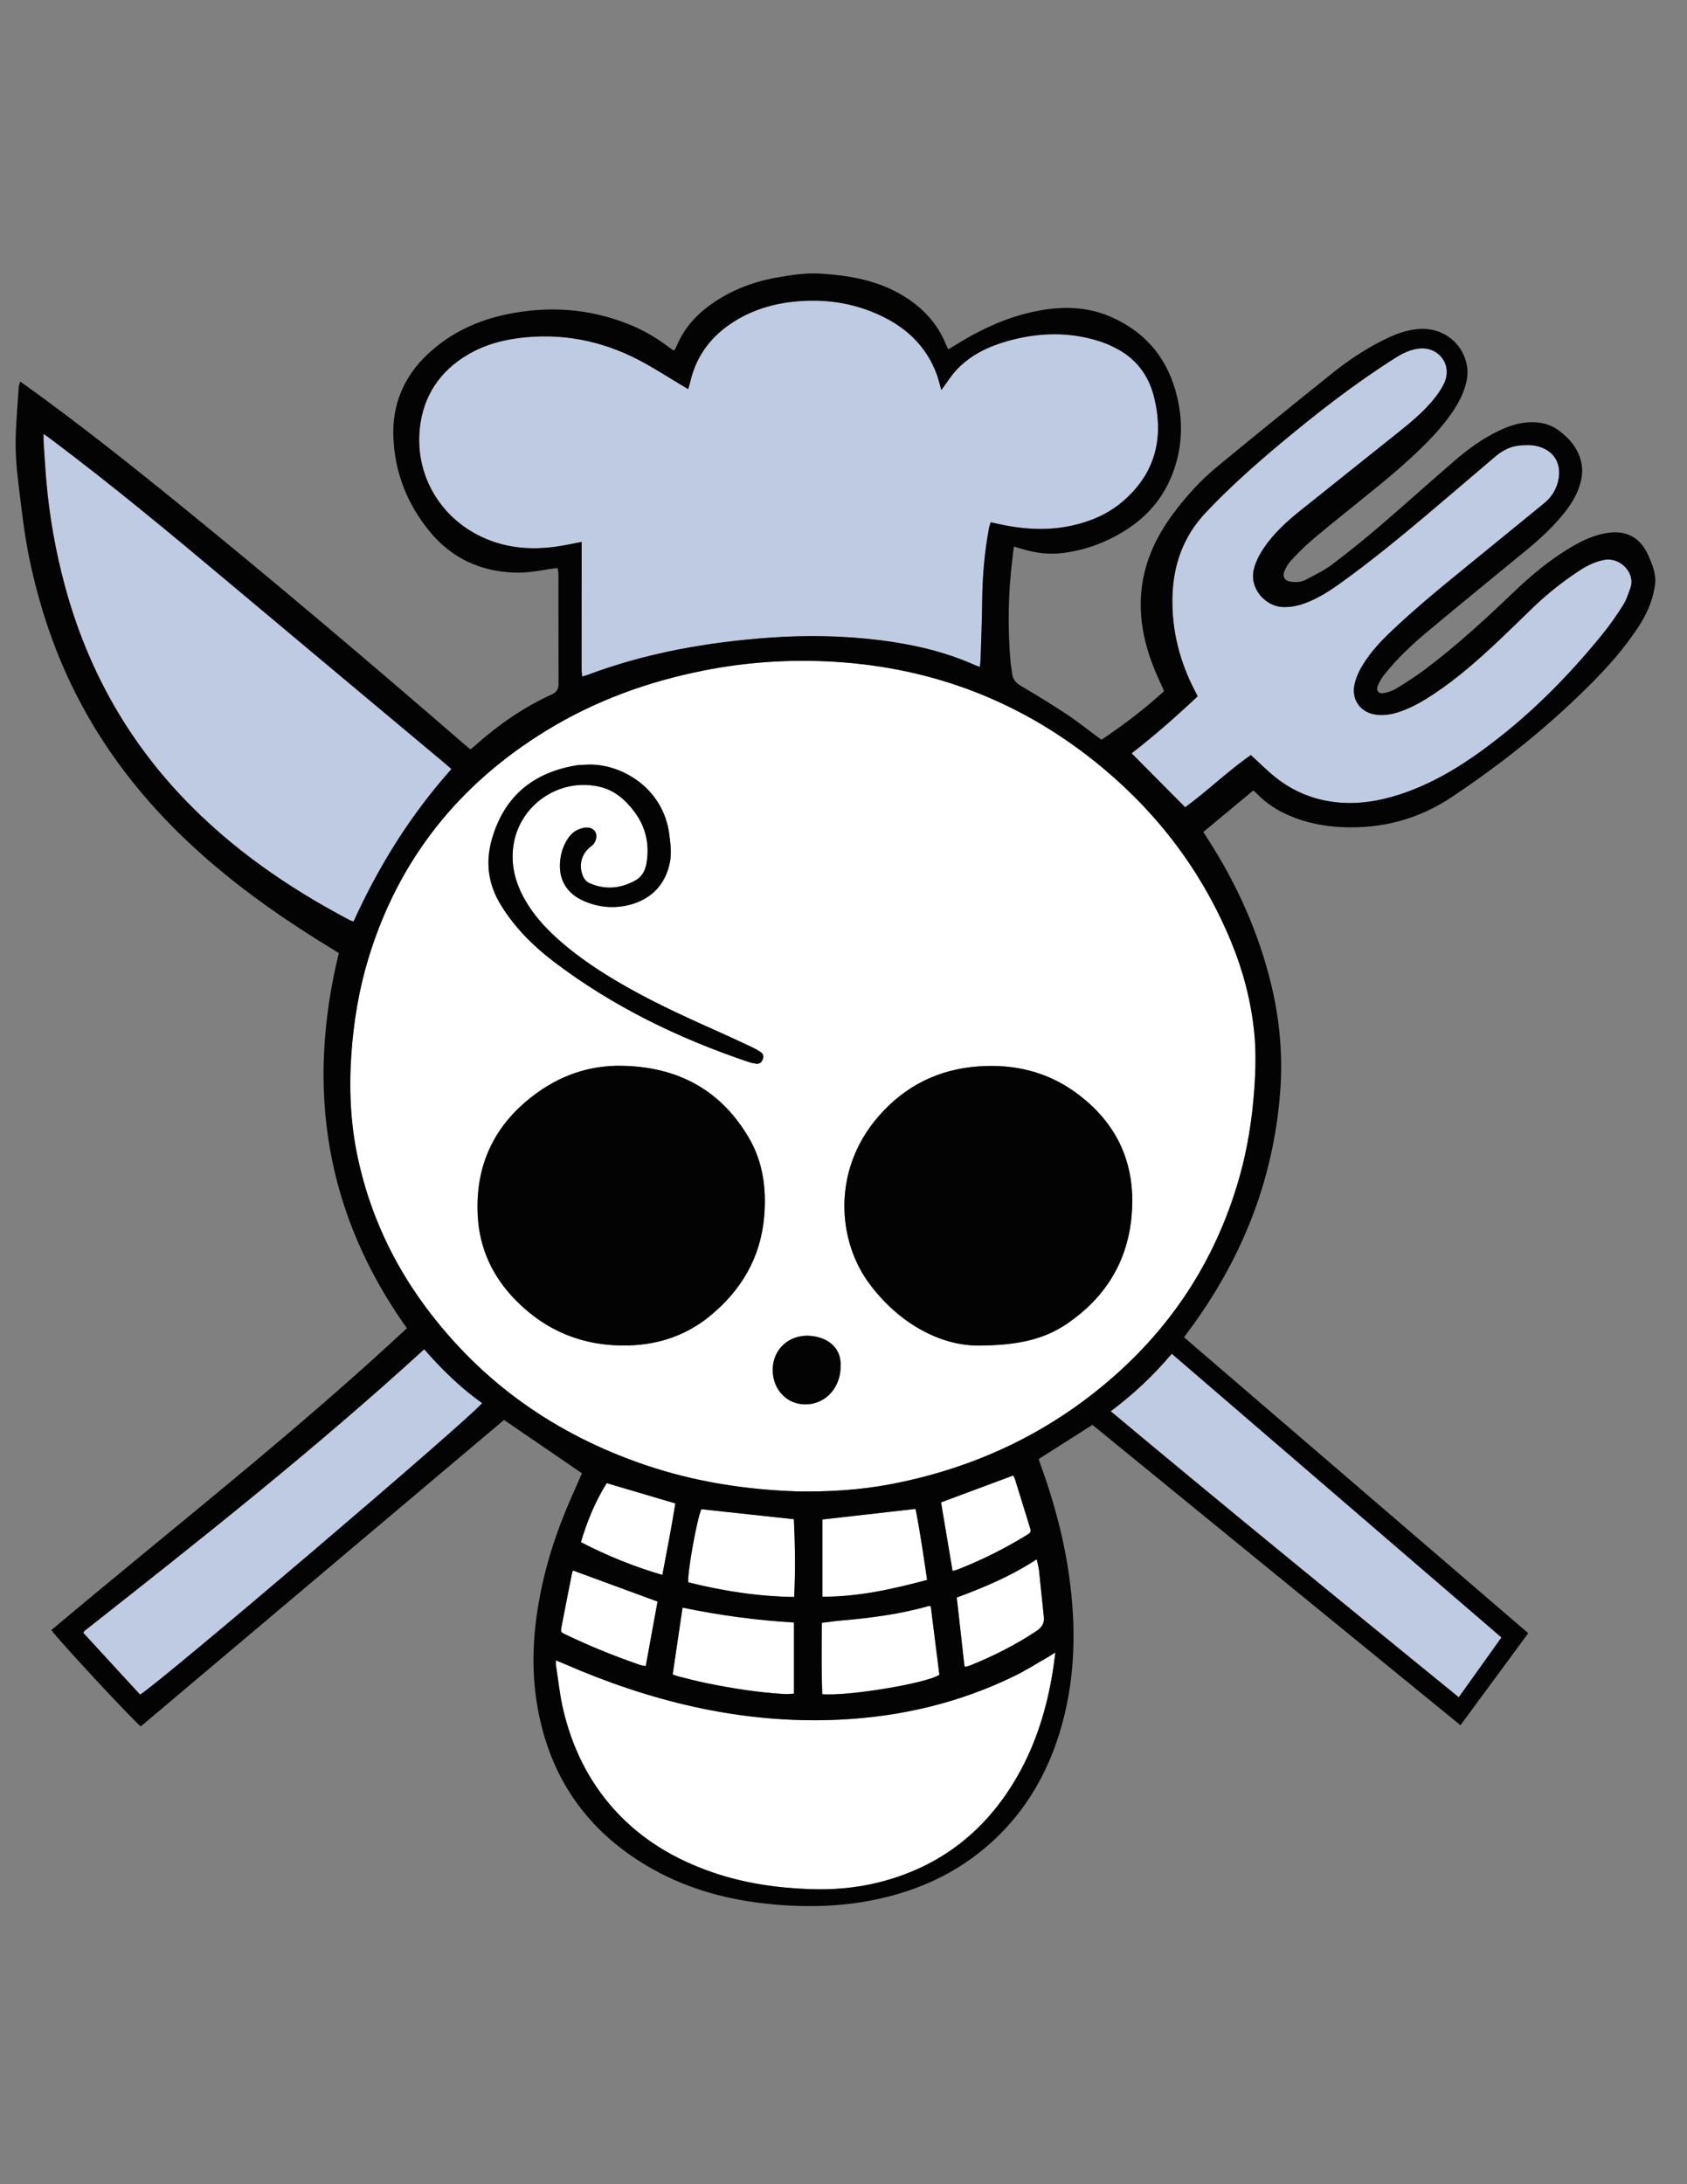 <?xml version="1.0" encoding="utf-8"?>
<!-- Generator: Adobe Illustrator 16.0.0, SVG Export Plug-In . SVG Version: 6.00 Build 0)  -->
<!DOCTYPE svg PUBLIC "-//W3C//DTD SVG 1.1//EN" "http://www.w3.org/Graphics/SVG/1.1/DTD/svg11.dtd">
<svg version="1.1" xmlns="http://www.w3.org/2000/svg" xmlns:xlink="http://www.w3.org/1999/xlink" x="0px" y="0px" width="612px"
	 height="792px" viewBox="0 0 612 792" enable-background="new 0 0 612 792" xml:space="preserve">
<rect x="0" y="0" width="612" height="792" fill="#808080" stroke="none"/>
<g id="Grey">
	<path fill-rule="evenodd" clip-rule="evenodd" fill="#BFCBE3" d="M341.48,141.461c1.92-2.577,3.515-5.201,5.576-7.388
		c5.091-5.402,11.591-8.482,18.643-10.45c11.062-3.086,22.14-3.405,33.177,0.125c1.823,0.583,3.609,1.335,5.326,2.185
		c7.647,3.786,12.454,9.828,14.49,18.155c3.662,14.981,0.339,27.825-11.624,37.933c-5.36,4.529-11.727,7.185-18.567,8.642
		c-8.794,1.873-17.543,1.254-26.252-0.654c-0.859-0.188-1.718-0.38-2.843-0.63c-0.211,0.694-0.47,1.333-0.597,1.996
		c-1.68,8.851-2.421,17.783-2.502,26.792c-0.063,6.897-0.358,13.792-0.568,20.688c-0.028,0.929-0.158,1.854-0.258,2.968
		c-0.861-0.323-1.462-0.514-2.035-0.768c-11.093-4.919-22.781-7.522-34.771-8.983c-13.188-1.605-26.411-1.805-39.642-0.846
		c-22.564,1.636-44.68,5.536-65.951,13.52c-0.509,0.191-1.045,0.313-1.905,0.566c-0.072-1.083-0.186-1.994-0.186-2.905
		c0.002-14.204,0.019-28.408,0.032-42.612c0.001-1.029,0-2.058,0-3.292c-3.096,0.583-5.888,1.201-8.709,1.623
		c-10.254,1.534-20.187,0.546-29.451-4.385c-14.14-7.527-22.247-22.452-20.573-38.364c1.238-11.765,7.194-20.736,17.411-26.778
		c6.474-3.829,13.585-5.595,21.01-6.295c15.595-1.471,30.104,2.015,43.669,9.654c4.258,2.397,8.39,5.019,12.579,7.538
		c0.816,0.491,1.631,0.983,2.685,1.619c0.278-0.95,0.555-1.743,0.741-2.557c2-8.772,6.786-15.643,14.132-20.776
		c6.932-4.844,14.708-7.43,23.037-8.348c11.233-1.238,22.076,0.257,32.333,5.191c9.34,4.493,16.308,11.259,19.945,21.126
		C340.52,137.616,340.944,139.579,341.48,141.461z M462.758,281.896c6.695,5.305,14.337,8.35,22.902,9.094
		c7.488,0.651,14.711-0.539,21.793-2.814c10.956-3.52,20.78-9.223,30.037-15.935c16.546-11.997,30.876-26.324,43.74-42.142
		c2.726-3.351,5.21-6.924,7.528-10.572c1.224-1.924,1.96-4.19,2.725-6.369c1.915-5.452-3.83-11.26-9.546-10.136
		c-3.213,0.632-6.073,2.008-8.775,3.768c-6.068,3.95-11.729,8.419-16.948,13.442c-4.048,3.896-8.051,7.837-12.133,11.695
		c-7.531,7.115-15.275,13.98-23.936,19.725c-3.747,2.485-7.623,4.749-11.882,6.263c-2.896,1.029-5.858,1.644-8.968,1.246
		c-5.932-0.759-9.274-5.641-7.817-11.423c0.694-2.759,1.968-5.242,3.508-7.607c2.601-3.994,5.8-7.477,9.231-10.754
		c8.539-8.156,17.638-15.664,26.791-23.109c9.711-7.899,19.394-15.834,29.104-23.735c2.581-2.1,4.322-4.719,5.104-7.948
		c1.548-6.388-1.447-11.472-7.857-12.867c-2.132-0.464-4.467-0.362-6.659-0.101c-3.263,0.39-6.039,2.045-8.527,4.163
		c-8.19,6.969-16.354,13.969-24.576,20.901c-10.308,8.691-20.752,17.214-31.719,25.071c-3.587,2.57-7.321,4.919-11.435,6.593
		c-3.001,1.222-6.08,1.943-9.367,1.76c-5.938-0.331-12.162-6.759-10.125-14.075c0.945-3.395,2.719-6.31,4.8-9.085
		c3.399-4.534,7.584-8.278,11.976-11.796c11.9-9.531,23.832-19.021,35.746-28.534c4.647-3.71,9.206-7.535,12.931-12.203
		c1.435-1.799,2.793-3.77,3.677-5.877c2.78-6.629-2.457-13.097-9.6-12.105c-3.02,0.419-5.65,1.683-8.183,3.282
		c-14.755,9.315-28.489,20-41.854,31.175c-9.423,7.879-18.58,16.04-27.031,24.99c-8.211,8.696-11.854,19.099-12.092,30.819
		c-0.241,11.945,2.637,23.193,8.143,33.782c0.328,0.63,0.655,1.262,1.032,1.988c-7.846,7.395-15.886,14.448-23.969,20.696
		c6.562,6.606,12.926,13.014,19.413,19.544c8.084-5.856,15.436-13.095,23.841-18.924C456.938,276.66,459.696,279.47,462.758,281.896
		z M15.807,159.971c0.31,4.721,0.57,9.447,0.974,14.161c1.119,13.049,3.396,25.899,6.825,38.542
		c7.83,28.875,21.758,54.359,42.35,76.134c17.614,18.625,38.382,32.971,60.955,44.859c0.395,0.208,0.852,0.297,1.357,0.469
		c9.157-20.177,20.69-38.672,35.503-55.275c-0.897-0.777-1.664-1.461-2.452-2.121c-26.156-21.878-52.344-43.719-78.463-65.642
		c-21.142-17.746-42.383-35.363-64.477-51.925c-0.692-0.519-1.406-1.01-2.579-1.851C15.801,158.558,15.761,159.267,15.807,159.971z
		 M153.886,489.25c-39.505,36.112-81.313,69.132-123.178,102.084c-0.174,0.138-0.265,0.381-0.5,0.73
		c6.877,7.477,13.754,14.953,20.61,22.407c7.404-4.461,119.951-100.305,124.082-105.704
		C166.958,503.148,160.198,496.459,153.886,489.25z M402.937,511.726c41.861,34.969,83.978,69.284,126.269,103.705
		c5.248-7.352,10.345-14.492,15.479-21.686c-39.914-34.333-79.612-68.479-119.591-102.866
		C418.442,498.73,411.181,505.595,402.937,511.726z"/>
</g>
<g id="White">
	<path fill-rule="evenodd" clip-rule="evenodd" fill="#FFFFFF" d="M289.734,540.803c-19.032-0.586-37.65-3.472-55.717-9.611
		c-32.339-10.987-59.121-29.73-79.558-57.212c-12.117-16.294-20.439-34.394-24.686-54.285c-2.63-12.317-3.186-24.783-2.316-37.338
		c0.824-11.881,2.756-23.557,6.232-34.951c10.924-35.803,32.792-63.09,64.586-82.54c17.676-10.813,36.853-17.753,57.164-21.759
		c15.606-3.078,31.357-4.093,47.171-3.15c36.584,2.183,69.126,14.927,97.331,38.415c20.709,17.246,36.431,38.241,46.721,63.204
		c4.298,10.428,7.134,21.26,8.312,32.49c0.729,6.961,0.545,13.945,0.047,20.913c-0.778,10.9-2.464,21.655-5.471,32.181
		c-8.698,30.46-25.444,55.622-49.902,75.686c-22.539,18.49-48.327,30.003-76.88,35.397
		C311.868,540.3,300.814,540.937,289.734,540.803z M354.317,487.91c14.939-0.005,24.522-2.238,32.989-8.063
		c13.263-9.125,21.316-21.603,23.083-37.727c2.108-19.254-4.646-34.82-20.414-46.151c-10.361-7.445-22.194-10.179-34.821-9.311
		c-14.699,1.01-26.929,7.104-36.604,18.303c-16.725,19.358-14.875,44.958-3.007,60.735
		C326.346,480.058,340.912,487.669,354.317,487.91z M225.782,386.459c-12.146-0.245-22.898,3.6-32.441,10.91
		c-14.304,10.958-20.987,25.479-20.029,43.479c0.633,11.899,5.387,22.037,13.636,30.479c11.246,11.509,25.054,16.983,41.127,16.536
		c10.896-0.304,20.825-3.629,29.323-10.548c11.446-9.319,18.519-21.202,19.815-36.076c0.864-9.919-0.342-19.661-5.403-28.406
		C261.607,395.201,245.896,386.867,225.782,386.459z M213.43,277.251c-0.961,0.042-1.923,0.08-2.885,0.128
		c-0.4,0.021-0.804,0.035-1.198,0.099c-15.707,2.551-26.295,11.033-30.837,26.562c-2.533,8.657-1.438,16.757,3.366,24.423
		c5.016,8.003,11.541,14.563,19.005,20.231c21.463,16.296,45.368,27.868,70.814,36.43c0.83,0.279,1.707,0.442,2.575,0.575
		c1.208,0.184,1.964-0.412,2.413-1.519c0.459-1.133,0.239-2.066-0.773-2.729c-0.868-0.568-1.771-1.1-2.707-1.544
		c-3.399-1.612-6.8-3.221-10.233-4.757c-11.768-5.263-23.537-10.518-34.795-16.832c-9.393-5.268-18.406-11.077-26.396-18.36
		c-4.411-4.021-8.339-8.449-11.312-13.655c-3.47-6.075-5.22-12.515-4.229-19.588c2.071-14.786,16.608-24.807,31.206-21.454
		c5.47,1.257,9.394,4.707,12.645,9.02c4.231,5.613,5.631,11.96,4.424,18.862c-0.446,2.545-1.647,4.793-3.94,6.066
		c-5.325,2.956-10.885,3.563-16.6,1.075c-1.241-0.54-2.049-1.497-2.55-2.742c-1.562-3.884-0.477-7.948,2.818-10.519
		c0.253-0.197,0.521-0.38,0.75-0.602c1.264-1.224,1.718-3.255,1.048-4.629c-0.642-1.317-2.296-1.999-4.17-1.638
		c-2.289,0.442-4.178,1.532-5.557,3.48c-1.56,2.205-2.515,4.635-2.94,7.288c-1.217,7.607,1.941,13.186,9.09,16.067
		c4.651,1.874,9.417,2.422,14.375,1.458c8.833-1.717,14.573-7.289,16.213-15.916c0.623-3.274,0.169-6.516-0.227-9.792
		C240.777,285.808,225.468,276.897,213.43,277.251z M304.935,495.326c0.329-5.329-2.98-9.329-8.737-10.607
		c-9.003-1.999-16.526,4.219-15.83,13.169c0.43,5.517,4.065,9.92,9.123,11.047c5.263,1.173,10.628-1.147,13.402-5.818
		C304.316,500.72,304.988,498.115,304.935,495.326z M201.688,603.79c0.825,5.3,1.356,10.669,2.57,15.88
		c3.176,13.642,9.097,25.97,18.547,36.453c9.852,10.93,22.089,18.147,35.892,22.867c11.395,3.897,23.176,5.598,35.175,6.014
		c8.299,0.289,16.516-0.38,24.578-2.365c22.663-5.579,39.481-18.858,50.917-39.071c6.588-11.644,10.39-24.249,12.538-37.394
		c0.352-2.152,0.594-4.322,0.954-6.982c-1.224,0.767-1.94,1.251-2.689,1.679c-4.032,2.301-7.964,4.81-12.128,6.843
		c-20.085,9.802-41.411,14.804-63.674,15.847c-17.633,0.826-35.068-0.808-52.319-4.604c-16.405-3.61-32.198-9.013-47.563-15.738
		c-0.856-0.375-1.729-0.713-2.808-1.156C201.679,602.864,201.618,603.338,201.688,603.79z M244.035,607.147
		c0.772,0.277,1.35,0.542,1.955,0.691c3.494,0.862,6.973,1.802,10.497,2.519c9.269,1.885,18.602,3.352,28.057,3.912
		c1.153,0.068,2.32-0.089,3.491-0.143c0-8.714,0-17.105,0-25.795c-13.565-0.813-26.942-2.591-40.422-5.402
		C246.378,591.285,245.211,599.185,244.035,607.147z M336.958,582.333c-10.441,2.984-21.147,4.358-31.93,5.288
		c-2.275,0.196-4.538,0.536-6.884,0.82c-0.084,8.829-0.181,17.369,0.143,25.872c9.355,0.813,37.924-3.932,42.497-7.034
		c-1.043-8.267-2.093-16.594-3.135-24.861C337.255,582.365,337.091,582.295,336.958,582.333z M249.703,573.763
		c12.497,3.116,25.182,5.122,38.393,5.307c0.5-9.559,0.34-19.019-0.091-28.197c-11.45-1.235-22.505-2.428-33.583-3.623
		C252.805,550.908,249.226,570.787,249.703,573.763z M298.327,578.972c13.034,0.065,25.411-2.739,38.006-6.078
		c-1.305-8.757-2.515-17.354-4.197-25.758c-11.354,1.29-22.479,2.554-33.809,3.841C298.327,560.209,298.327,569.539,298.327,578.972
		z M207.835,569.458c-0.119,0.411-0.285,0.858-0.377,1.319c-1.262,6.354-2.538,12.705-3.752,19.068
		c-0.373,1.954-0.304,1.996,1.587,2.898c8.736,4.168,17.691,7.804,26.843,10.954c0.634,0.218,1.323,0.28,2.126,0.444
		c1.46-7.997,2.878-15.767,4.273-23.408C228.081,576.895,217.994,573.189,207.835,569.458z M347.085,579.271
		c0.954,8.479,1.883,16.732,2.814,25.016c0.25,0.018,0.502,0.098,0.718,0.04c0.539-0.145,1.073-0.324,1.591-0.534
		c8.336-3.372,16.316-7.41,23.819-12.398c1.957-1.301,2.907-2.798,2.644-5.166c-0.623-5.572-1.129-11.157-1.737-16.73
		c-0.137-1.252-0.501-2.479-0.839-4.093C366.918,571.435,357.14,575.554,347.085,579.271z M210.735,559.205
		c9.518,4.91,19.22,8.852,29.554,11.871c1.68-8.827,3.348-17.418,4.71-25.925c-8.397-2.483-16.503-4.881-24.894-7.363
		C215.965,544.39,213.004,551.578,210.735,559.205z M347.396,569.125c8.74-3.432,17.116-7.597,25.11-12.523
		c1.539-0.948,1.608-1.142,1.056-2.951c-1.753-5.741-3.533-11.476-5.328-17.204c-0.184-0.585-0.533-1.118-0.679-1.414
		c-8.77,3.26-17.359,6.453-26.166,9.727c1.348,8.031,2.736,16.307,4.174,24.873C346.344,569.419,346.89,569.323,347.396,569.125z"/>
</g>
<g id="Black">
	<path fill-rule="evenodd" clip-rule="evenodd" fill="#040303" d="M18.621,591.084c43.268-36.395,87.791-71.076,128.989-109.46
		c-29.611-41.556-36.665-86.961-24.696-136.023c-0.88-0.552-1.81-1.153-2.756-1.728c-15.86-9.637-31.072-20.178-45.087-32.383
		c-19.563-17.037-35.831-36.693-47.577-59.935c-7.892-15.616-13.341-32.07-16.88-49.182c-1.854-8.963-2.826-18.052-3.942-27.124
		c-0.737-5.986-1.19-11.984-0.945-18.004c0.231-5.688,0.697-11.367,1.087-17.049c0.037-0.531,0.273-1.047,0.489-1.837
		c0.949,0.656,1.733,1.179,2.498,1.73c19.138,13.804,37.621,28.455,55.927,43.332c34.69,28.192,68.789,57.086,102.582,86.346
		c0.725,0.627,1.471,1.231,2.337,1.956c0.636-0.515,1.259-0.976,1.833-1.49c8.362-7.477,17.5-13.792,27.731-18.446
		c1.688-0.768,2.414-1.868,2.409-3.708c-0.035-13.161-0.015-26.321-0.03-39.482c-0.001-0.789-0.155-1.577-0.264-2.617
		c-1.122,0.138-2.125,0.218-3.113,0.39c-4.189,0.729-8.372,1.42-12.659,1.259c-12.385-0.466-22.703-5.251-30.611-14.828
		c-8.169-9.895-12.698-21.353-13.236-34.159c-0.498-11.846,3.73-22.015,12.399-30.175c8.217-7.736,18.07-12.331,29.063-14.564
		c14.908-3.028,29.505-2.052,43.707,3.584c5.244,2.081,10.1,4.863,14.599,8.267c0.511,0.387,1.028,0.767,1.554,1.133
		c0.123,0.086,0.293,0.104,0.585,0.202c0.282-0.531,0.621-1.061,0.859-1.634c2.406-5.78,6.267-10.412,11.218-14.168
		c7.431-5.636,15.855-8.984,24.977-10.629c5.368-0.968,10.783-1.781,16.255-1.426c10.477,0.68,20.665,2.471,29.842,8.076
		c7.067,4.317,12.417,10.063,15.499,17.819c0.199,0.501,0.479,0.97,0.766,1.541c1.823-1.104,3.526-2.154,5.246-3.174
		c8.183-4.854,16.81-8.624,26.162-10.572c9.313-1.94,18.609-1.901,27.414,1.91c12.999,5.627,21.101,15.602,24.268,29.44
		c1.763,7.699,1.805,15.398-0.307,23.089c-2.745,10.005-8.328,18.007-16.857,23.83c-7.239,4.942-15.243,8.1-23.984,9.288
		c-5.187,0.705-10.229,0.104-15.197-1.426c-0.9-0.277-1.811-0.521-2.985-0.858c-0.183,1.583-0.333,2.987-0.509,4.389
		c-1.553,12.386-1.748,24.798-0.703,37.231c0.121,1.437,0.432,2.856,0.574,4.292c0.218,2.191,1.366,3.527,3.282,4.65
		c5.528,3.239,10.998,6.594,16.354,10.11c3.615,2.373,7.002,5.095,10.49,7.662c0.708,0.521,1.412,1.048,2.299,1.705
		c8.001-5.325,15.605-11.143,22.723-17.622c-1.245-2.817-2.479-5.415-3.554-8.077c-3.46-8.574-5.431-17.417-4.802-26.742
		c0.748-11.1,5.11-20.748,11.664-29.542c4.672-6.268,9.904-12.051,15.927-17.013c13.993-11.53,28.082-22.946,42.241-34.271
		c5.196-4.155,10.755-7.848,16.669-10.943c4.707-2.464,9.546-4.555,14.983-4.768c7.711-0.302,14.369,4.479,16.411,11.829
		c0.726,2.61,0.683,5.229,0.029,7.843c-0.984,3.945-2.875,7.46-5.166,10.78c-3.574,5.179-7.885,9.708-12.417,14.041
		c-8.599,8.219-18.022,15.459-27.23,22.956c-3.982,3.242-7.997,6.45-11.871,9.818c-2.416,2.1-4.668,4.404-6.848,6.75
		c-0.96,1.032-1.707,2.333-2.289,3.629c-0.998,2.224-0.034,3.75,2.41,4.06c1.869,0.237,3.738,0.081,5.396-0.813
		c3.165-1.708,6.474-3.266,9.327-5.412c5.895-4.433,11.641-9.082,17.246-13.877c9.086-7.772,17.969-15.78,27.018-23.596
		c4.924-4.252,10.16-8.1,16.057-10.946c4.005-1.934,8.14-3.322,12.685-3.228c3.486,0.073,6.667,1.006,9.434,3.095
		c4.218,3.185,7.383,7.097,8.204,12.542c0.42,2.783-0.105,5.432-0.999,8.03c-1.161,3.376-3.058,6.342-5.261,9.125
		c-4.108,5.189-8.97,9.613-14.063,13.8c-11.714,9.631-23.478,19.203-35.126,28.913c-5.858,4.883-11.462,10.067-16.208,16.082
		c-0.93,1.178-1.732,2.513-2.313,3.894c-0.761,1.807,0.224,3.107,2.17,2.751c1.617-0.295,3.277-0.889,4.675-1.748
		c3.479-2.137,6.93-4.354,10.196-6.8c11.52-8.625,22.077-18.368,32.468-28.294c6.459-6.171,13.312-11.827,21.048-16.346
		c3.684-2.152,7.517-3.907,11.751-4.733c7.405-1.445,12.785,1.171,15.833,8.055c1.455,3.286,2.866,6.709,2.424,10.408
		c-0.282,2.354-0.9,4.711-1.695,6.95c-1.789,5.038-4.814,9.402-7.967,13.663c-5.799,7.839-12.658,14.712-19.701,21.407
		c-13.701,13.025-28.569,24.58-44.278,35.079c-12.086,8.078-25.405,11.616-39.863,10.966c-6.691-0.301-13.201-1.575-19.378-4.272
		c-4.381-1.913-8.334-4.457-11.646-7.94c-0.323-0.34-0.702-0.628-1.22-1.085c-6.003,4.984-11.976,9.943-18.13,15.053
		c0.674,1.058,1.302,2.051,1.938,3.041c10.349,16.112,18.071,33.37,22.62,52.001c3.163,12.95,4.35,26.061,3.311,39.385
		c-2.521,32.331-14.178,61.115-33.521,86.948c-0.422,0.564-0.827,1.142-1.343,1.855c41.631,35.771,83.188,71.477,124.868,107.29
		c-8.186,11.107-16.311,22.131-24.593,33.37c-44.618-36.395-89.11-72.687-133.512-108.904c-6.525,4.145-12.926,8.211-19.499,12.387
		c0.174,0.527,0.373,1.198,0.613,1.855c4.922,13.434,8.609,27.183,10.543,41.376c2.43,17.825,2.123,35.533-2.685,52.977
		c-5.151,18.693-14.803,34.553-30.185,46.629c-10.913,8.567-23.355,13.871-36.863,16.773c-13.716,2.947-27.538,3.074-41.417,1.486
		c-14.988-1.715-29.203-5.93-42.215-13.649c-21.995-13.047-35.167-32.282-39.6-57.464c-2.772-15.749-1.374-31.318,2.249-46.771
		c2.644-11.279,6.698-22.061,11.468-32.591c0.792-1.747,1.547-3.51,2.402-5.453c-9.423-6.45-18.802-12.87-28.27-19.35
		c-43.991,37.097-87.897,74.123-131.781,111.131C48.286,623.876,21.309,594.845,18.621,591.084z M289.734,540.803
		c11.08,0.134,22.134-0.503,33.033-2.562c28.553-5.395,54.341-16.907,76.88-35.397c24.458-20.063,41.204-45.226,49.902-75.686
		c3.007-10.525,4.692-21.28,5.471-32.181c0.498-6.967,0.683-13.951-0.047-20.913c-1.178-11.23-4.014-22.062-8.312-32.49
		c-10.29-24.962-26.012-45.958-46.721-63.204c-28.205-23.488-60.747-36.231-97.331-38.415c-15.814-0.943-31.565,0.072-47.171,3.15
		c-20.311,4.006-39.487,10.947-57.164,21.759c-31.794,19.449-53.662,46.737-64.586,82.54c-3.476,11.394-5.408,23.07-6.232,34.951
		c-0.87,12.555-0.314,25.021,2.316,37.338c4.247,19.892,12.569,37.991,24.686,54.285c20.437,27.481,47.219,46.225,79.558,57.212
		C252.084,537.331,270.702,540.217,289.734,540.803z M341.48,141.461c-0.536-1.882-0.961-3.845-1.648-5.711
		c-3.638-9.867-10.605-16.633-19.945-21.126c-10.258-4.935-21.1-6.429-32.333-5.191c-8.329,0.918-16.104,3.504-23.037,8.348
		c-7.346,5.133-12.132,12.003-14.132,20.776c-0.186,0.814-0.463,1.606-0.741,2.557c-1.054-0.636-1.868-1.128-2.685-1.619
		c-4.189-2.519-8.321-5.141-12.579-7.538c-13.566-7.639-28.075-11.125-43.669-9.654c-7.425,0.7-14.536,2.467-21.01,6.295
		c-10.216,6.042-16.173,15.014-17.411,26.778c-1.674,15.913,6.433,30.837,20.573,38.364c9.264,4.932,19.196,5.919,29.451,4.385
		c2.821-0.422,5.614-1.04,8.709-1.623c0,1.234,0.001,2.263,0,3.292c-0.013,14.204-0.03,28.408-0.032,42.612
		c0,0.911,0.113,1.822,0.186,2.905c0.86-0.253,1.396-0.375,1.905-0.566c21.271-7.984,43.387-11.884,65.951-13.52
		c13.231-0.959,26.455-0.759,39.642,0.846c11.989,1.46,23.678,4.063,34.771,8.983c0.573,0.254,1.174,0.445,2.035,0.768
		c0.1-1.113,0.229-2.039,0.258-2.968c0.21-6.896,0.506-13.791,0.568-20.688c0.081-9.008,0.822-17.94,2.502-26.792
		c0.127-0.663,0.386-1.302,0.597-1.996c1.125,0.25,1.983,0.441,2.843,0.63c8.709,1.908,17.458,2.527,26.252,0.654
		c6.841-1.457,13.207-4.113,18.567-8.642c11.963-10.107,15.286-22.952,11.624-37.933c-2.036-8.328-6.843-14.37-14.49-18.155
		c-1.717-0.85-3.503-1.602-5.326-2.185c-11.037-3.53-22.115-3.211-33.177-0.125c-7.052,1.967-13.552,5.047-18.643,10.45
		C344.995,136.26,343.4,138.884,341.48,141.461z M453.78,273.784c3.158,2.876,5.916,5.687,8.978,8.113
		c6.695,5.305,14.337,8.35,22.902,9.094c7.488,0.651,14.711-0.539,21.793-2.814c10.956-3.52,20.78-9.223,30.037-15.935
		c16.546-11.997,30.876-26.324,43.74-42.142c2.726-3.351,5.21-6.924,7.528-10.572c1.224-1.924,1.96-4.19,2.725-6.369
		c1.915-5.452-3.83-11.26-9.546-10.136c-3.213,0.632-6.073,2.008-8.775,3.768c-6.068,3.95-11.729,8.419-16.948,13.442
		c-4.048,3.896-8.051,7.837-12.133,11.695c-7.531,7.115-15.275,13.98-23.936,19.725c-3.747,2.485-7.623,4.749-11.882,6.263
		c-2.896,1.029-5.858,1.644-8.968,1.246c-5.932-0.759-9.274-5.641-7.817-11.423c0.694-2.759,1.968-5.242,3.508-7.607
		c2.601-3.994,5.8-7.477,9.231-10.754c8.539-8.156,17.638-15.664,26.791-23.109c9.711-7.899,19.394-15.834,29.104-23.735
		c2.581-2.1,4.322-4.719,5.104-7.948c1.548-6.388-1.447-11.472-7.857-12.867c-2.132-0.464-4.467-0.362-6.659-0.101
		c-3.263,0.39-6.039,2.045-8.527,4.163c-8.19,6.969-16.354,13.969-24.576,20.901c-10.308,8.691-20.752,17.214-31.719,25.071
		c-3.587,2.57-7.321,4.919-11.435,6.593c-3.001,1.222-6.08,1.943-9.367,1.76c-5.938-0.331-12.162-6.759-10.125-14.075
		c0.945-3.395,2.719-6.31,4.8-9.085c3.399-4.534,7.584-8.278,11.976-11.796c11.9-9.531,23.832-19.021,35.746-28.534
		c4.647-3.71,9.206-7.535,12.931-12.203c1.435-1.799,2.793-3.77,3.677-5.877c2.78-6.629-2.457-13.097-9.6-12.105
		c-3.02,0.419-5.65,1.683-8.183,3.282c-14.755,9.315-28.489,20-41.854,31.175c-9.423,7.879-18.58,16.04-27.031,24.99
		c-8.211,8.696-11.854,19.099-12.092,30.819c-0.241,11.945,2.637,23.193,8.143,33.782c0.328,0.63,0.655,1.262,1.032,1.988
		c-7.846,7.395-15.886,14.448-23.969,20.696c6.562,6.606,12.926,13.014,19.413,19.544
		C438.023,286.851,445.375,279.612,453.78,273.784z M15.801,157.321c0,1.237-0.04,1.946,0.006,2.649
		c0.31,4.721,0.57,9.447,0.974,14.161c1.119,13.049,3.396,25.899,6.825,38.542c7.83,28.875,21.758,54.359,42.35,76.134
		c17.614,18.625,38.382,32.971,60.955,44.859c0.395,0.208,0.852,0.297,1.357,0.469c9.157-20.177,20.69-38.672,35.503-55.275
		c-0.897-0.777-1.664-1.461-2.452-2.121c-26.156-21.878-52.344-43.719-78.463-65.642c-21.142-17.746-42.383-35.363-64.477-51.925
		C17.688,158.653,16.974,158.162,15.801,157.321z M201.679,602.061c0,0.804-0.061,1.277,0.01,1.729
		c0.825,5.3,1.356,10.669,2.57,15.88c3.176,13.642,9.097,25.97,18.547,36.453c9.852,10.93,22.089,18.147,35.892,22.867
		c11.395,3.897,23.176,5.598,35.175,6.014c8.299,0.289,16.516-0.38,24.578-2.365c22.663-5.579,39.481-18.858,50.917-39.071
		c6.588-11.644,10.39-24.249,12.538-37.394c0.352-2.152,0.594-4.322,0.954-6.982c-1.224,0.767-1.94,1.251-2.689,1.679
		c-4.032,2.301-7.964,4.81-12.128,6.843c-20.085,9.802-41.411,14.804-63.674,15.847c-17.633,0.826-35.068-0.808-52.319-4.604
		c-16.405-3.61-32.198-9.013-47.563-15.738C203.63,602.842,202.757,602.504,201.679,602.061z M174.901,508.768
		c-7.943-5.619-14.703-12.309-21.015-19.518c-39.505,36.112-81.313,69.132-123.178,102.084c-0.174,0.138-0.265,0.381-0.5,0.73
		c6.877,7.477,13.754,14.953,20.61,22.407C58.223,610.011,170.77,514.167,174.901,508.768z M425.093,490.879
		c-6.65,7.852-13.912,14.716-22.156,20.847c41.861,34.969,83.978,69.284,126.269,103.705c5.248-7.352,10.345-14.492,15.479-21.686
		C504.77,559.412,465.071,525.267,425.093,490.879z M247.613,582.93c-1.234,8.355-2.401,16.255-3.578,24.218
		c0.772,0.277,1.35,0.542,1.955,0.691c3.494,0.862,6.973,1.802,10.497,2.519c9.269,1.885,18.602,3.352,28.057,3.912
		c1.153,0.068,2.32-0.089,3.491-0.143c0-8.714,0-17.105,0-25.795C274.47,587.519,261.092,585.741,247.613,582.93z M337.649,582.418
		c-0.395-0.053-0.559-0.123-0.691-0.085c-10.441,2.984-21.147,4.358-31.93,5.288c-2.275,0.196-4.538,0.536-6.884,0.82
		c-0.084,8.829-0.181,17.369,0.143,25.872c9.355,0.813,37.924-3.932,42.497-7.034C339.741,599.013,338.691,590.686,337.649,582.418z
		 M254.421,547.249c-1.616,3.659-5.195,23.538-4.718,26.514c12.497,3.116,25.182,5.122,38.393,5.307
		c0.5-9.559,0.34-19.019-0.091-28.197C276.555,549.637,265.5,548.444,254.421,547.249z M298.327,550.977c0,9.232,0,18.563,0,27.995
		c13.034,0.065,25.411-2.739,38.006-6.078c-1.305-8.757-2.515-17.354-4.197-25.758C320.782,548.426,309.657,549.689,298.327,550.977
		z M238.536,580.734c-10.455-3.84-20.542-7.545-30.701-11.276c-0.119,0.411-0.285,0.858-0.377,1.319
		c-1.262,6.354-2.538,12.705-3.752,19.068c-0.373,1.954-0.304,1.996,1.587,2.898c8.736,4.168,17.691,7.804,26.843,10.954
		c0.634,0.218,1.323,0.28,2.126,0.444C235.722,596.146,237.141,588.376,238.536,580.734z M376.095,565.404
		c-9.177,6.03-18.955,10.149-29.01,13.866c0.954,8.479,1.883,16.732,2.814,25.016c0.25,0.018,0.502,0.098,0.718,0.04
		c0.539-0.145,1.073-0.324,1.591-0.534c8.336-3.372,16.316-7.41,23.819-12.398c1.957-1.301,2.907-2.798,2.644-5.166
		c-0.623-5.572-1.129-11.157-1.737-16.73C376.797,568.245,376.433,567.018,376.095,565.404z M220.105,537.788
		c-4.141,6.602-7.102,13.79-9.371,21.417c9.518,4.91,19.22,8.852,29.554,11.871c1.68-8.827,3.348-17.418,4.71-25.925
		C236.602,542.668,228.496,540.271,220.105,537.788z M345.563,569.632c0.781-0.213,1.327-0.309,1.833-0.507
		c8.74-3.432,17.116-7.597,25.11-12.523c1.539-0.948,1.608-1.142,1.056-2.951c-1.753-5.741-3.533-11.476-5.328-17.204
		c-0.184-0.585-0.533-1.118-0.679-1.414c-8.77,3.26-17.359,6.453-26.166,9.727C342.736,552.79,344.125,561.065,345.563,569.632z
		 M387.307,479.848c13.263-9.125,21.316-21.603,23.083-37.727c2.108-19.254-4.646-34.82-20.414-46.151
		c-10.361-7.445-22.194-10.179-34.821-9.311c-14.699,1.01-26.929,7.104-36.604,18.303c-16.725,19.358-14.875,44.958-3.007,60.735
		c10.803,14.36,25.369,21.972,38.774,22.213C369.257,487.905,378.84,485.672,387.307,479.848z M193.34,397.369
		c-14.304,10.958-20.987,25.479-20.029,43.479c0.633,11.899,5.387,22.037,13.636,30.479c11.246,11.509,25.054,16.983,41.127,16.536
		c10.896-0.304,20.825-3.629,29.323-10.548c11.446-9.319,18.519-21.202,19.815-36.076c0.864-9.919-0.342-19.661-5.403-28.406
		c-10.203-17.631-25.915-25.965-46.028-26.373C213.635,386.214,202.883,390.059,193.34,397.369z M210.545,277.38
		c-0.4,0.021-0.804,0.035-1.198,0.099c-15.707,2.551-26.295,11.033-30.837,26.562c-2.533,8.657-1.438,16.757,3.366,24.423
		c5.016,8.003,11.541,14.563,19.005,20.231c21.463,16.296,45.368,27.868,70.814,36.43c0.83,0.279,1.707,0.442,2.575,0.575
		c1.208,0.184,1.964-0.412,2.413-1.519c0.459-1.133,0.239-2.066-0.773-2.729c-0.868-0.568-1.771-1.1-2.707-1.544
		c-3.399-1.612-6.8-3.221-10.233-4.757c-11.768-5.263-23.537-10.518-34.795-16.832c-9.393-5.268-18.406-11.077-26.396-18.36
		c-4.411-4.021-8.339-8.449-11.312-13.655c-3.47-6.075-5.22-12.515-4.229-19.588c2.071-14.786,16.608-24.807,31.206-21.454
		c5.47,1.257,9.394,4.707,12.645,9.02c4.231,5.613,5.631,11.96,4.424,18.862c-0.446,2.545-1.647,4.793-3.94,6.066
		c-5.325,2.956-10.885,3.563-16.6,1.075c-1.241-0.54-2.049-1.497-2.55-2.742c-1.562-3.884-0.477-7.948,2.818-10.519
		c0.253-0.197,0.521-0.38,0.75-0.602c1.264-1.224,1.718-3.255,1.048-4.629c-0.642-1.317-2.296-1.999-4.17-1.638
		c-2.289,0.442-4.178,1.532-5.557,3.48c-1.56,2.205-2.515,4.635-2.94,7.288c-1.217,7.607,1.941,13.186,9.09,16.067
		c4.651,1.874,9.417,2.422,14.375,1.458c8.833-1.717,14.573-7.289,16.213-15.916c0.623-3.274,0.169-6.516-0.227-9.792
		c-2.046-16.934-17.355-25.845-29.393-25.49C212.469,277.293,211.507,277.332,210.545,277.38z M296.197,484.719
		c-9.003-1.999-16.526,4.219-15.83,13.169c0.43,5.517,4.065,9.92,9.123,11.047c5.263,1.173,10.628-1.147,13.402-5.818
		c1.424-2.396,2.096-5.001,2.042-7.791C305.264,489.997,301.955,485.997,296.197,484.719z"/>
</g>
</svg>
